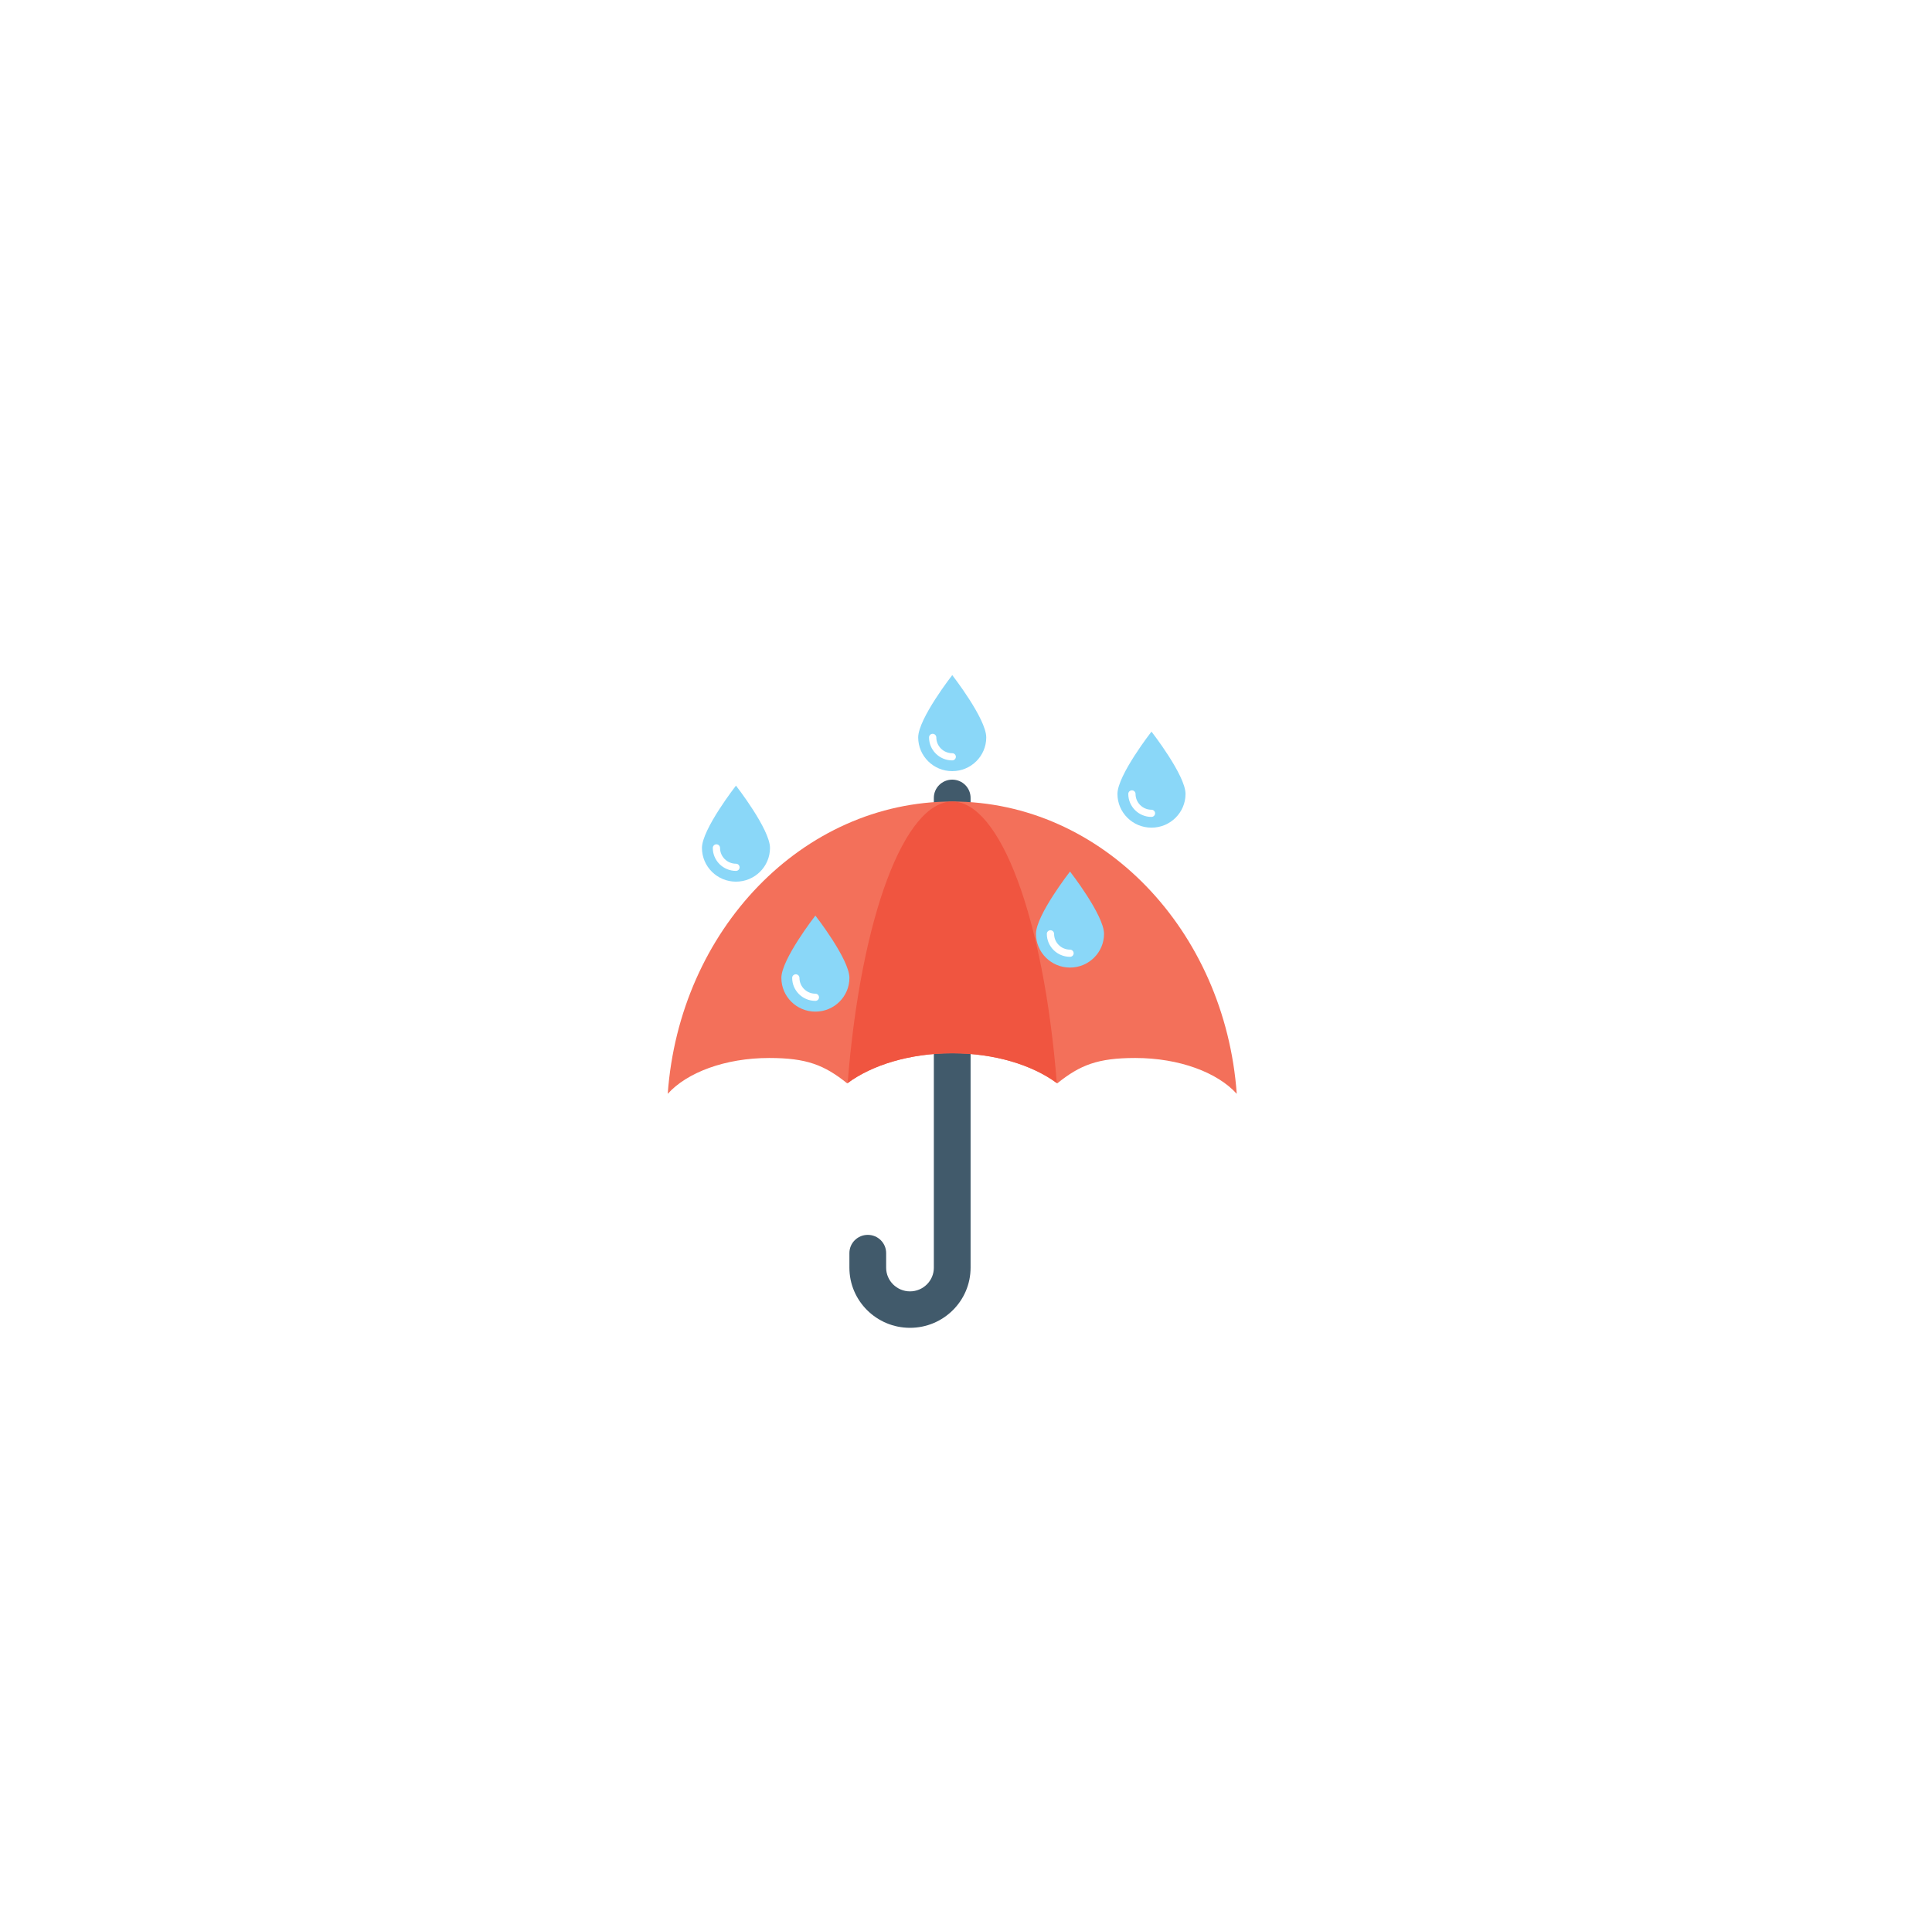 <?xml version="1.0" encoding="UTF-8"?>
<svg width="120.813px" height="120.352px" viewBox="0 0 120.813 120.352" version="1.1" xmlns="http://www.w3.org/2000/svg" xmlns:xlink="http://www.w3.org/1999/xlink">
    <!-- Generator: Sketch 52.6 (67491) - http://www.bohemiancoding.com/sketch -->
    <desc>Created with Sketch.</desc>
    <defs>
        <filter x="-56.8%" y="-57.3%" width="214.3%" height="216.1%" filterUnits="objectBoundingBox" id="filter-1">
            <feOffset dx="0" dy="4" in="SourceAlpha" result="shadowOffsetOuter1"></feOffset>
            <feGaussianBlur stdDeviation="7" in="shadowOffsetOuter1" result="shadowBlurOuter1"></feGaussianBlur>
            <feColorMatrix values="0 0 0 0 0   0 0 0 0 0   0 0 0 0 0  0 0 0 0.115 0" type="matrix" in="shadowBlurOuter1" result="shadowMatrixOuter1"></feColorMatrix>
            <feMerge>
                <feMergeNode in="shadowMatrixOuter1"></feMergeNode>
                <feMergeNode in="SourceGraphic"></feMergeNode>
            </feMerge>
        </filter>
    </defs>
    <g id="Page-1" stroke="none" stroke-width="1" fill="none" fill-rule="evenodd">
        <g id="icon/goals/rainyday">
            <g filter="url(#filter-1)" transform="translate(29.379, 30.076)">
                <path d="M30.801,61.093 C13.79,61.093 0,47.417 0,30.546 C0,13.676 13.79,0 30.801,0 C47.812,0 61.602,13.676 61.602,30.546 C61.602,47.417 47.812,61.093 30.801,61.093 Z" id="Fill-1-Copy-3" fill="#FFFFFF" fill-rule="nonzero"></path>
                <g id="protection" transform="translate(12.32, 8.146)" fill-rule="nonzero">
                    <g id="Group" transform="translate(11.339, 6.46)" fill="#415A6B">
                        <path d="M5.358,15.485 L5.358,30.603 C5.358,31.419 4.688,32.082 3.867,32.082 C3.045,32.082 2.375,31.419 2.375,30.603 L2.375,29.688 C2.375,29.058 1.862,28.548 1.227,28.548 C0.592,28.548 0.077,29.058 0.077,29.688 L0.077,30.603 C0.077,32.676 1.776,34.362 3.867,34.362 C5.957,34.362 7.655,32.676 7.655,30.603 L7.655,15.485 L5.358,15.485 Z" id="Shape"></path>
                        <path d="M7.655,3.455 L7.655,1.217 C7.655,0.587 7.142,0.078 6.508,0.078 C5.873,0.078 5.358,0.587 5.358,1.217 L5.358,3.455 L7.655,3.455 Z" id="Shape"></path>
                    </g>
                    <path d="M6.4,23.946 C8.742,23.946 9.849,24.385 11.279,25.533 C12.823,24.384 15.195,23.65 17.847,23.65 C20.498,23.65 22.871,24.384 24.413,25.533 C25.843,24.384 26.949,23.946 29.292,23.946 C32.05,23.946 34.44,24.856 35.638,26.188 C34.903,15.958 27.228,7.906 17.847,7.906 C8.466,7.906 0.789,15.958 0.056,26.188 C1.252,24.857 3.642,23.946 6.4,23.946" id="Shape" fill="#F3705A"></path>
                    <path d="M17.847,7.907 C14.888,7.907 12.141,15.027 11.306,25.515 C12.848,24.378 15.21,23.651 17.847,23.651 C20.484,23.651 22.844,24.378 24.386,25.515 C23.551,15.027 20.805,7.907 17.847,7.907" id="Shape" fill="#F05540"></path>
                    <path d="M6.451,10.808 C6.451,11.973 5.499,12.918 4.323,12.918 C3.149,12.918 2.196,11.973 2.196,10.808 C2.196,9.643 4.323,6.912 4.323,6.912 C4.323,6.912 6.451,9.643 6.451,10.808" id="Shape" fill="#8AD7F8"></path>
                    <path d="M4.323,12.245 C3.523,12.245 2.874,11.601 2.874,10.808 C2.874,10.684 2.976,10.583 3.1,10.583 C3.225,10.583 3.327,10.684 3.327,10.808 C3.327,11.354 3.773,11.796 4.323,11.796 C4.448,11.796 4.55,11.897 4.55,12.022 C4.55,12.146 4.447,12.245 4.323,12.245" id="Shape" fill="#FFFFFF"></path>
                    <path d="M19.974,3.896 C19.974,5.062 19.021,6.007 17.847,6.007 C16.671,6.007 15.718,5.062 15.718,3.896 C15.718,2.731 17.847,0 17.847,0 C17.847,0 19.974,2.731 19.974,3.896" id="Shape" fill="#8AD7F8"></path>
                    <path d="M17.847,5.334 C17.047,5.334 16.396,4.689 16.396,3.896 C16.396,3.773 16.498,3.672 16.623,3.672 C16.748,3.672 16.851,3.773 16.851,3.896 C16.851,4.442 17.297,4.885 17.848,4.885 C17.972,4.885 18.074,4.986 18.074,5.109 C18.073,5.234 17.971,5.334 17.847,5.334" id="Shape" fill="#FFFFFF"></path>
                    <path d="M32.435,7.43 C32.435,8.596 31.482,9.541 30.306,9.541 C29.131,9.541 28.178,8.596 28.178,7.43 C28.178,6.265 30.306,3.534 30.306,3.534 C30.306,3.534 32.435,6.265 32.435,7.43" id="Shape" fill="#8AD7F8"></path>
                    <path d="M30.305,8.869 C29.505,8.869 28.856,8.224 28.856,7.431 C28.856,7.308 28.958,7.206 29.083,7.206 C29.207,7.206 29.309,7.308 29.309,7.431 C29.309,7.977 29.756,8.42 30.306,8.42 C30.43,8.42 30.532,8.521 30.532,8.644 C30.531,8.768 30.429,8.869 30.305,8.869" id="Shape" fill="#FFFFFF"></path>
                    <path d="M11.417,18.936 C11.417,20.102 10.464,21.047 9.289,21.047 C8.113,21.047 7.162,20.102 7.162,18.936 C7.162,17.771 9.289,15.04 9.289,15.04 C9.289,15.04 11.417,17.77 11.417,18.936" id="Shape" fill="#8AD7F8"></path>
                    <path d="M9.288,20.374 C8.489,20.374 7.838,19.729 7.838,18.936 C7.838,18.813 7.94,18.712 8.066,18.712 C8.19,18.712 8.293,18.813 8.293,18.936 C8.293,19.482 8.739,19.925 9.289,19.925 C9.414,19.925 9.516,20.026 9.516,20.15 C9.516,20.275 9.413,20.374 9.288,20.374" id="Shape" fill="#FFFFFF"></path>
                    <path d="M27.339,16.181 C27.339,17.346 26.386,18.291 25.212,18.291 C24.036,18.291 23.083,17.346 23.083,16.181 C23.083,15.015 25.212,12.285 25.212,12.285 C25.212,12.285 27.339,15.015 27.339,16.181" id="Shape" fill="#8AD7F8"></path>
                    <path d="M25.212,17.619 C24.413,17.619 23.762,16.975 23.762,16.182 C23.762,16.058 23.864,15.957 23.988,15.957 C24.113,15.957 24.216,16.058 24.216,16.182 C24.216,16.728 24.662,17.17 25.213,17.17 C25.337,17.17 25.439,17.271 25.439,17.396 C25.439,17.52 25.336,17.619 25.212,17.619" id="Shape" fill="#FFFFFF"></path>
                </g>
            </g>
        </g>
    </g>
</svg>